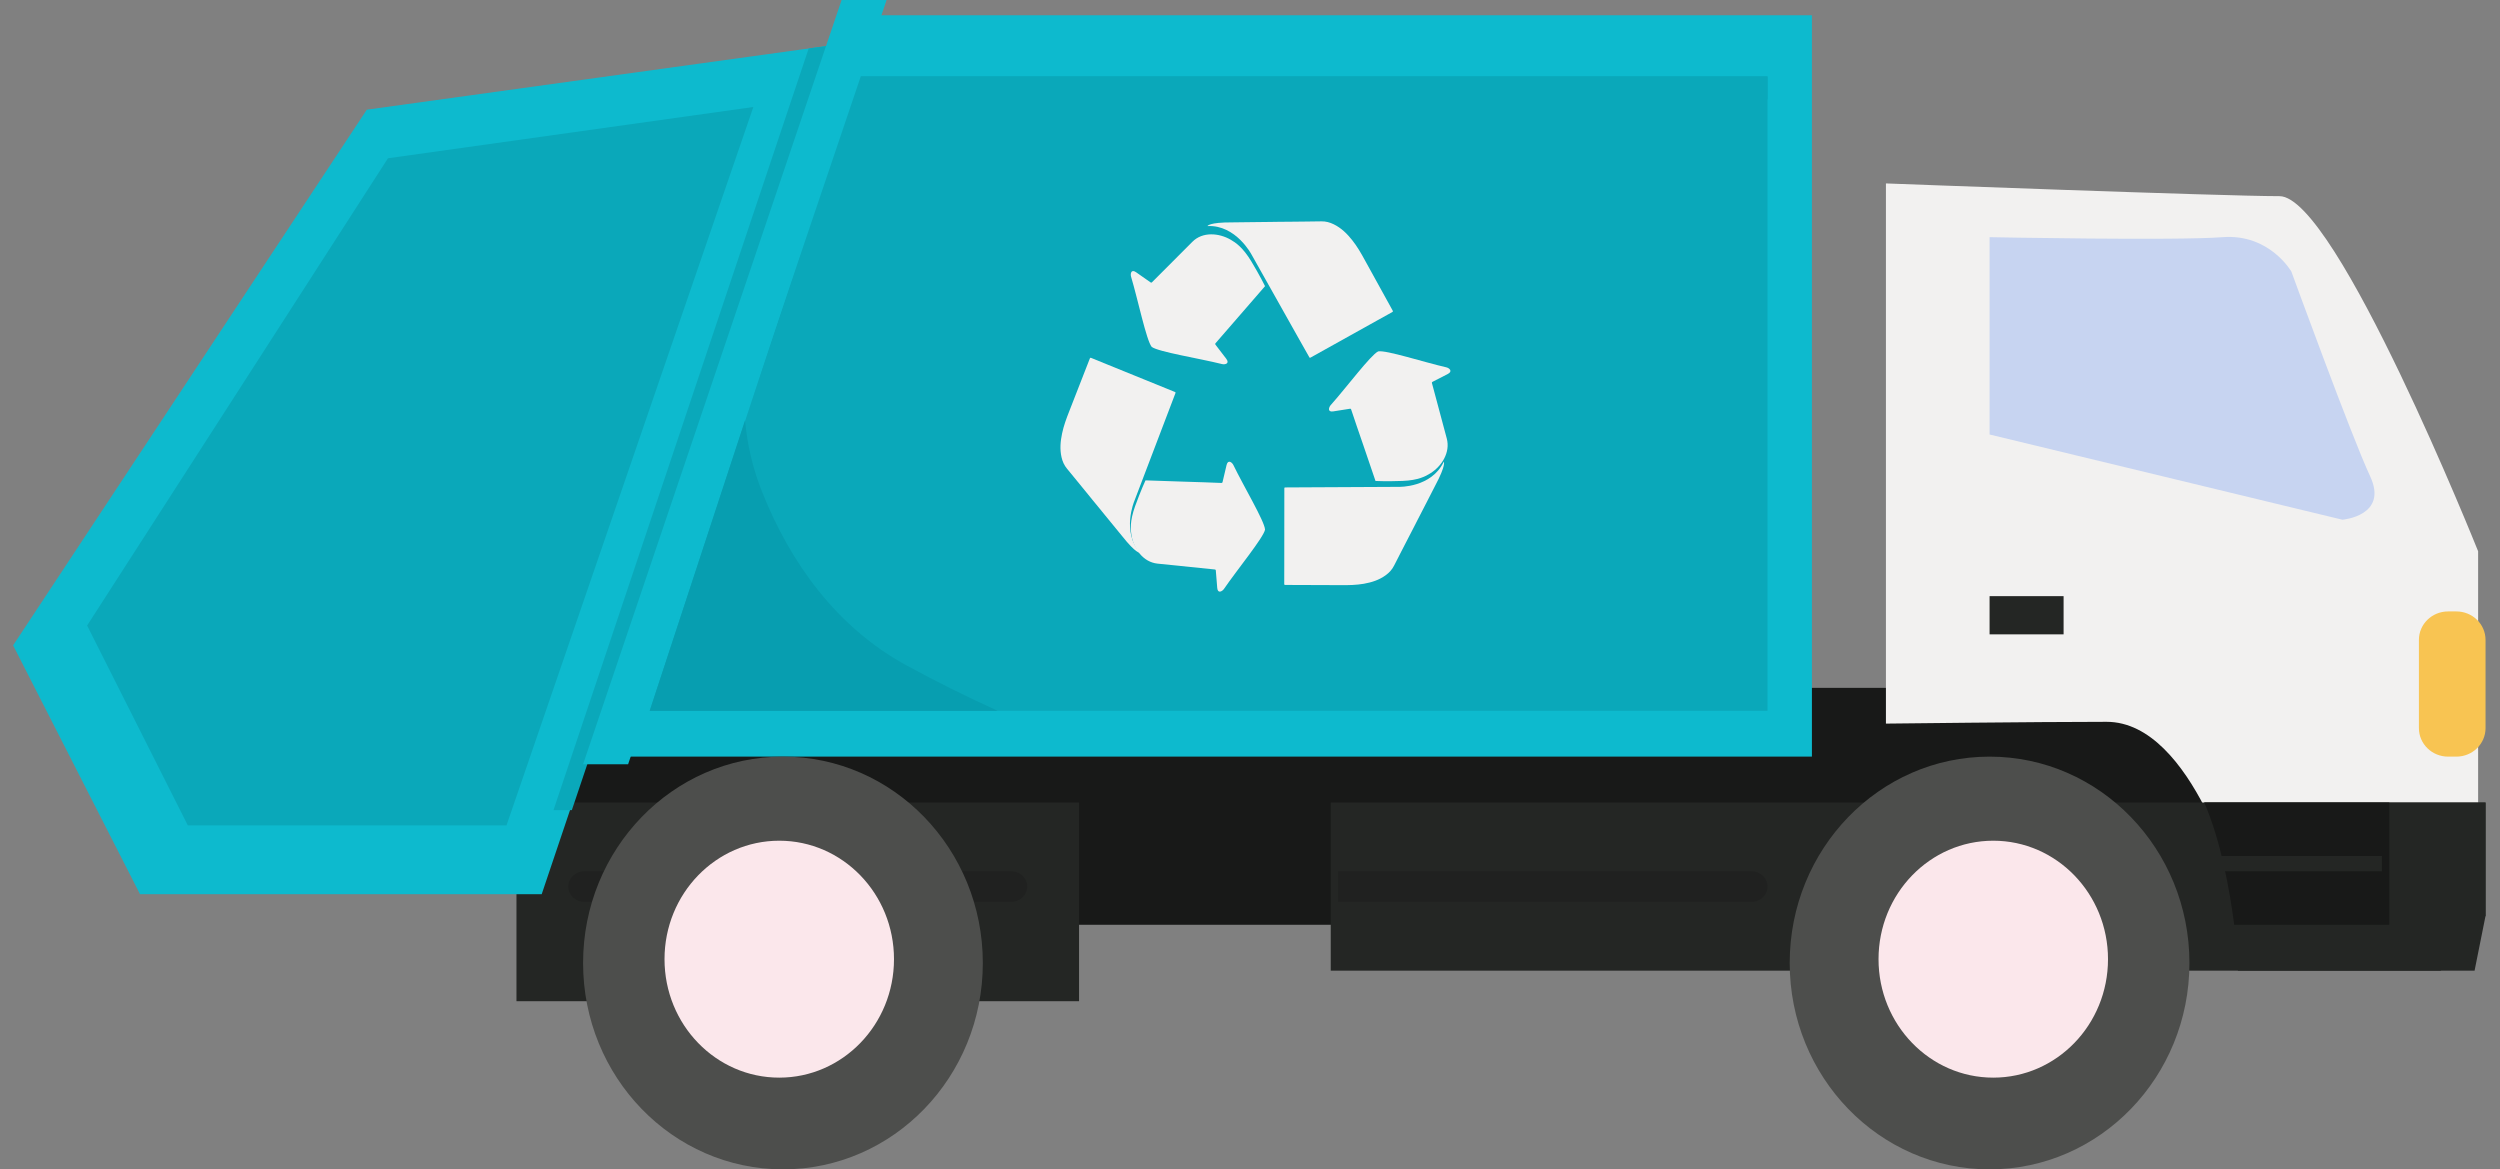 <?xml version="1.0" encoding="UTF-8"?>
<svg width="124px" height="58px" viewBox="0 0 124 58" version="1.1" xmlns="http://www.w3.org/2000/svg" xmlns:xlink="http://www.w3.org/1999/xlink">
    <rect x="0" y="0" width="124" height="58" fill="#808080" stroke="none"/>
    <!-- Generator: Sketch 52.5 (67469) - http://www.bohemiancoding.com/sketch -->
    <title>car</title>
    <desc>Created with Sketch.</desc>
    <g id="Page-1" stroke="none" stroke-width="1" fill="none" fill-rule="evenodd">
        <g id="1" transform="translate(-126, -549)">
            <g id="car" transform="translate(126, 549)">
                <g transform="translate(61.811, 29) scale(-1, 1) translate(-61.811, -29) translate(0.311, 0)">
                    <polygon id="Fill-165" fill="#181918" points="7.739 45.869 96.96 45.869 96.96 34.118 7.739 34.118"></polygon>
                    <polygon id="Fill-167" fill="#242624" points="69.79 49.66 97.694 49.66 97.694 39.804 69.79 39.804"></polygon>
                    <path d="M0.396,43.183 L12.298,44.353 C12.298,44.353 14.504,35.802 18.822,35.802 C22.285,35.802 29.769,35.891 29.769,35.891 L29.769,9.098 C29.769,9.098 13.051,9.73 10.247,9.73 C7.442,9.73 0.396,27.343 0.396,27.343 L0.396,43.183" id="Fill-168" fill="#F2F1F0"></path>
                    <polyline id="Fill-169" fill="#242624" points="57.306 48.144 2.258 48.144 0.028 45.426 0.028 39.804 57.306 39.804 57.306 48.144"></polyline>
                    <path d="M3.333,36.117 C3.333,36.896 2.684,37.529 1.885,37.529 L1.476,37.529 C0.677,37.529 0.028,36.896 0.028,36.117 L0.028,31.739 C0.028,30.958 0.677,30.327 1.476,30.327 L1.885,30.327 C2.684,30.327 3.333,30.958 3.333,31.739 L3.333,36.117" id="Fill-170" fill="#F8C452"></path>
                    <path d="M13.07,11.764 C15.399,11.943 24.628,11.764 24.628,11.764 L24.628,21.551 L7.128,25.778 C7.128,25.778 4.831,25.59 5.755,23.617 C6.679,21.643 9.659,13.47 9.659,13.47 C9.659,13.47 10.74,11.584 13.07,11.764" id="Fill-171" fill="#C7D4F1"></path>
                    <polygon id="Fill-172" fill="#242624" points="20.957 31.464 24.628 31.464 24.628 29.569 20.957 29.569"></polygon>
                    <polyline id="Fill-173" fill="#0DBACE" points="92.187 37.529 33.44 37.529 33.44 0.758 79.986 0.758 92.187 37.529"></polyline>
                    <polyline id="Fill-174" fill="#0DBACE" points="116.366 44.353 96.443 44.353 82.273 2.275 105.117 5.44 122.661 32.01 116.366 44.353"></polyline>
                    <polyline id="Fill-175" fill="#0AA8BA" points="35.643 35.255 91.085 35.255 80.728 3.791 35.643 3.791 35.643 35.255"></polyline>
                    <polyline id="Fill-176" fill="#0AA8BA" points="113.995 40.941 98.189 40.941 85.945 5.307 104.068 7.85 118.99 31.026 113.995 40.941"></polyline>
                    <path d="M34.542,47.765 C34.542,53.417 30.103,58 24.628,58 C19.153,58 14.715,53.417 14.715,47.765 C14.715,42.112 19.153,37.529 24.628,37.529 C30.103,37.529 34.542,42.112 34.542,47.765" id="Fill-177" fill="#4D4E4C"></path>
                    <path d="M30.136,47.575 C30.136,50.82 27.588,53.451 24.445,53.451 C21.302,53.451 18.754,50.82 18.754,47.575 C18.754,44.33 21.302,41.699 24.445,41.699 C27.588,41.699 30.136,44.33 30.136,47.575" id="Fill-178" fill="#FBE7EB"></path>
                    <g id="Group-5" transform="translate(50.684, 10.943)" fill="#F2F1F0">
                        <g id="Group-4" transform="translate(0.685, 0.036)">
                            <path d="M12.05,0.234 C10.637,0.165 9.864,1.65 9.864,1.65 C9.864,1.65 8.33,4.373 7.567,5.737 C7.38,6.07 7.19,6.402 7.003,6.735 C6.984,6.77 6.97,6.775 6.935,6.755 C5.848,6.149 4.76,5.543 3.674,4.938 C3.413,4.793 3.152,4.646 2.89,4.503 C2.851,4.481 2.844,4.465 2.867,4.423 C3.328,3.591 3.789,2.759 4.245,1.925 C4.433,1.579 4.629,1.239 4.875,0.93 C5.128,0.611 5.415,0.329 5.786,0.147 C5.981,0.051 6.184,-0.005 6.406,0 C6.936,0.013 7.468,0.009 7.998,0.019 C8.31,0.025 8.621,0.019 8.931,0.029 C9.258,0.039 9.584,0.03 9.909,0.04 C10.209,0.049 10.511,0.042 10.811,0.051 C11.998,0.045 12.05,0.234 12.05,0.234" id="Fill-179"></path>
                            <path d="M11.329,7.079 C12.458,6.797 14.478,6.477 14.816,6.228 L14.818,6.226 L14.82,6.223 C15.084,5.896 15.503,3.873 15.84,2.749 C15.882,2.609 15.845,2.35 15.595,2.522 C15.354,2.686 15.117,2.855 14.88,3.023 C14.844,3.047 14.826,3.045 14.797,3.015 C14.13,2.346 13.465,1.679 12.798,1.012 C12.29,0.503 11.48,0.574 10.896,0.913 C10.66,1.05 10.295,1.288 9.872,1.993 C9.447,2.698 9.196,3.215 9.196,3.215 C9.821,3.922 11.02,5.333 11.646,6.039 C11.674,6.071 11.675,6.089 11.649,6.124 C11.471,6.355 11.292,6.585 11.117,6.819 C10.935,7.063 11.188,7.114 11.329,7.079" id="Fill-180"></path>
                            <path d="M0.331,11.922 C0.938,13.216 2.554,13.169 2.554,13.169 C2.554,13.169 5.573,13.187 7.083,13.192 C7.452,13.193 7.82,13.197 8.189,13.198 C8.228,13.199 8.239,13.209 8.239,13.249 C8.239,14.52 8.241,15.789 8.242,17.059 C8.243,17.364 8.242,17.668 8.244,17.973 C8.246,18.019 8.235,18.034 8.189,18.034 C7.271,18.035 6.352,18.036 5.434,18.044 C5.054,18.047 4.674,18.041 4.298,17.976 C3.909,17.907 3.537,17.791 3.209,17.551 C3.036,17.425 2.893,17.271 2.793,17.071 C2.554,16.592 2.301,16.12 2.059,15.642 C1.917,15.361 1.766,15.086 1.628,14.804 C1.482,14.509 1.321,14.222 1.176,13.927 C1.042,13.655 0.895,13.39 0.761,13.118 C0.196,12.061 0.331,11.922 0.331,11.922" id="Fill-181"></path>
                            <path d="M5.939,9.114 C5.173,8.256 3.955,6.629 3.588,6.452 L3.585,6.451 L3.583,6.45 C3.185,6.377 1.298,6.992 0.202,7.241 C0.065,7.273 -0.133,7.431 0.128,7.569 C0.377,7.701 0.631,7.827 0.882,7.956 C0.919,7.975 0.926,7.992 0.915,8.033 C0.67,8.945 0.426,9.858 0.182,10.771 C-0.004,11.467 0.437,12.147 0.994,12.496 C1.219,12.638 1.589,12.845 2.378,12.875 C3.167,12.905 3.717,12.877 3.717,12.877 C4.012,11.981 4.627,10.237 4.922,9.34 C4.934,9.3 4.949,9.29 4.991,9.296 C5.268,9.341 5.544,9.387 5.821,9.427 C6.111,9.469 6.034,9.221 5.939,9.114" id="Fill-182"></path>
                            <path d="M15.403,16.432 C16.316,15.395 15.682,13.88 15.682,13.88 C15.682,13.88 14.592,11.011 14.043,9.578 C13.909,9.228 13.777,8.876 13.642,8.526 C13.629,8.49 13.633,8.476 13.67,8.461 C14.783,8.009 15.898,7.556 17.012,7.103 C17.279,6.994 17.547,6.887 17.813,6.776 C17.854,6.759 17.871,6.763 17.888,6.807 C18.225,7.677 18.563,8.548 18.906,9.416 C19.048,9.776 19.183,10.137 19.262,10.517 C19.345,10.91 19.38,11.305 19.29,11.701 C19.241,11.91 19.16,12.099 19.02,12.266 C18.687,12.664 18.367,13.071 18.035,13.47 C17.841,13.704 17.655,13.945 17.457,14.177 C17.252,14.42 17.059,14.675 16.853,14.917 C16.663,15.14 16.485,15.375 16.295,15.598 C15.574,16.51 15.403,16.432 15.403,16.432" id="Fill-183"></path>
                            <path d="M10.767,12.086 C10.264,13.127 9.219,14.874 9.196,15.288 L9.196,15.294 C9.282,15.699 10.579,17.277 11.234,18.233 C11.317,18.351 11.541,18.483 11.567,18.185 C11.595,17.899 11.615,17.613 11.637,17.326 C11.64,17.284 11.653,17.271 11.697,17.266 C12.64,17.171 13.583,17.075 14.527,16.977 C15.245,16.903 15.709,16.238 15.819,15.58 C15.865,15.314 15.914,14.887 15.639,14.124 C15.364,13.362 15.125,12.847 15.125,12.847 C14.178,12.888 12.318,12.932 11.37,12.975 C11.327,12.976 11.312,12.966 11.302,12.924 C11.237,12.644 11.174,12.364 11.104,12.085 C11.031,11.794 10.83,11.957 10.767,12.086" id="Fill-184"></path>
                        </g>
                    </g>
                    <polyline id="Fill-185" fill="#0AA8BA" points="81.172 4.928 35.643 4.928 35.643 3.791 80.786 3.791 81.172 4.928"></polyline>
                    <polyline id="Fill-189" fill="#0AA8BA" points="95.858 40.183 94.948 40.183 94.784 39.698 93.576 36.109 82.273 2.275 83.2 2.403 95.858 40.183"></polyline>
                    <polyline id="Fill-190" fill="#0DBACE" points="81.568 0 79.336 0 92.157 37.908 94.39 37.908 81.568 0"></polyline>
                    <path d="M12.31,48.144 L0.572,48.144 L0.028,45.426 L0.028,39.804 L13.981,39.804 C12.548,43.15 12.31,48.144 12.31,48.144" id="Fill-191" fill="#242624"></path>
                    <path d="M12.495,45.869 C12.723,44.107 13.161,41.696 13.981,39.804 L4.802,39.804 L4.802,45.869 L12.495,45.869" id="Fill-192" fill="#181918"></path>
                    <polygon id="Fill-193" fill="#242624" points="5.169 43.216 13.246 43.216 13.246 42.458 5.169 42.458"></polygon>
                    <path d="M94.327,44.732 L73.157,44.732 C72.717,44.732 72.36,44.393 72.36,43.975 C72.36,43.556 72.717,43.216 73.157,43.216 L94.327,43.216 C94.768,43.216 95.124,43.556 95.124,43.975 C95.124,44.393 94.768,44.732 94.327,44.732" id="Fill-194" fill="#202120"></path>
                    <path d="M94.39,47.765 C94.39,53.417 89.951,58 84.476,58 C79.001,58 74.563,53.417 74.563,47.765 C74.563,42.112 79.001,37.529 84.476,37.529 C89.951,37.529 94.39,42.112 94.39,47.765" id="Fill-195" fill="#4D4E4C"></path>
                    <path d="M90.351,47.575 C90.351,50.82 87.803,53.451 84.66,53.451 C81.517,53.451 78.969,50.82 78.969,47.575 C78.969,44.33 81.517,41.699 84.66,41.699 C87.803,41.699 90.351,44.33 90.351,47.575" id="Fill-196" fill="#FBE7EB"></path>
                    <path d="M56.939,44.732 L36.433,44.732 C35.996,44.732 35.643,44.393 35.643,43.975 C35.643,43.556 35.996,43.216 36.433,43.216 L56.939,43.216 L56.939,44.732" id="Fill-197" fill="#202120"></path>
                    <path d="M91.085,35.255 L73.828,35.255 C75.351,34.563 76.862,33.814 78.365,32.995 C81.768,31.135 84.097,27.974 85.53,24.348 C85.978,23.219 86.246,22.042 86.358,20.85 L91.085,35.255" id="Fill-198" fill="#079EB0"></path>
                </g>
            </g>
        </g>
    </g>
</svg>
